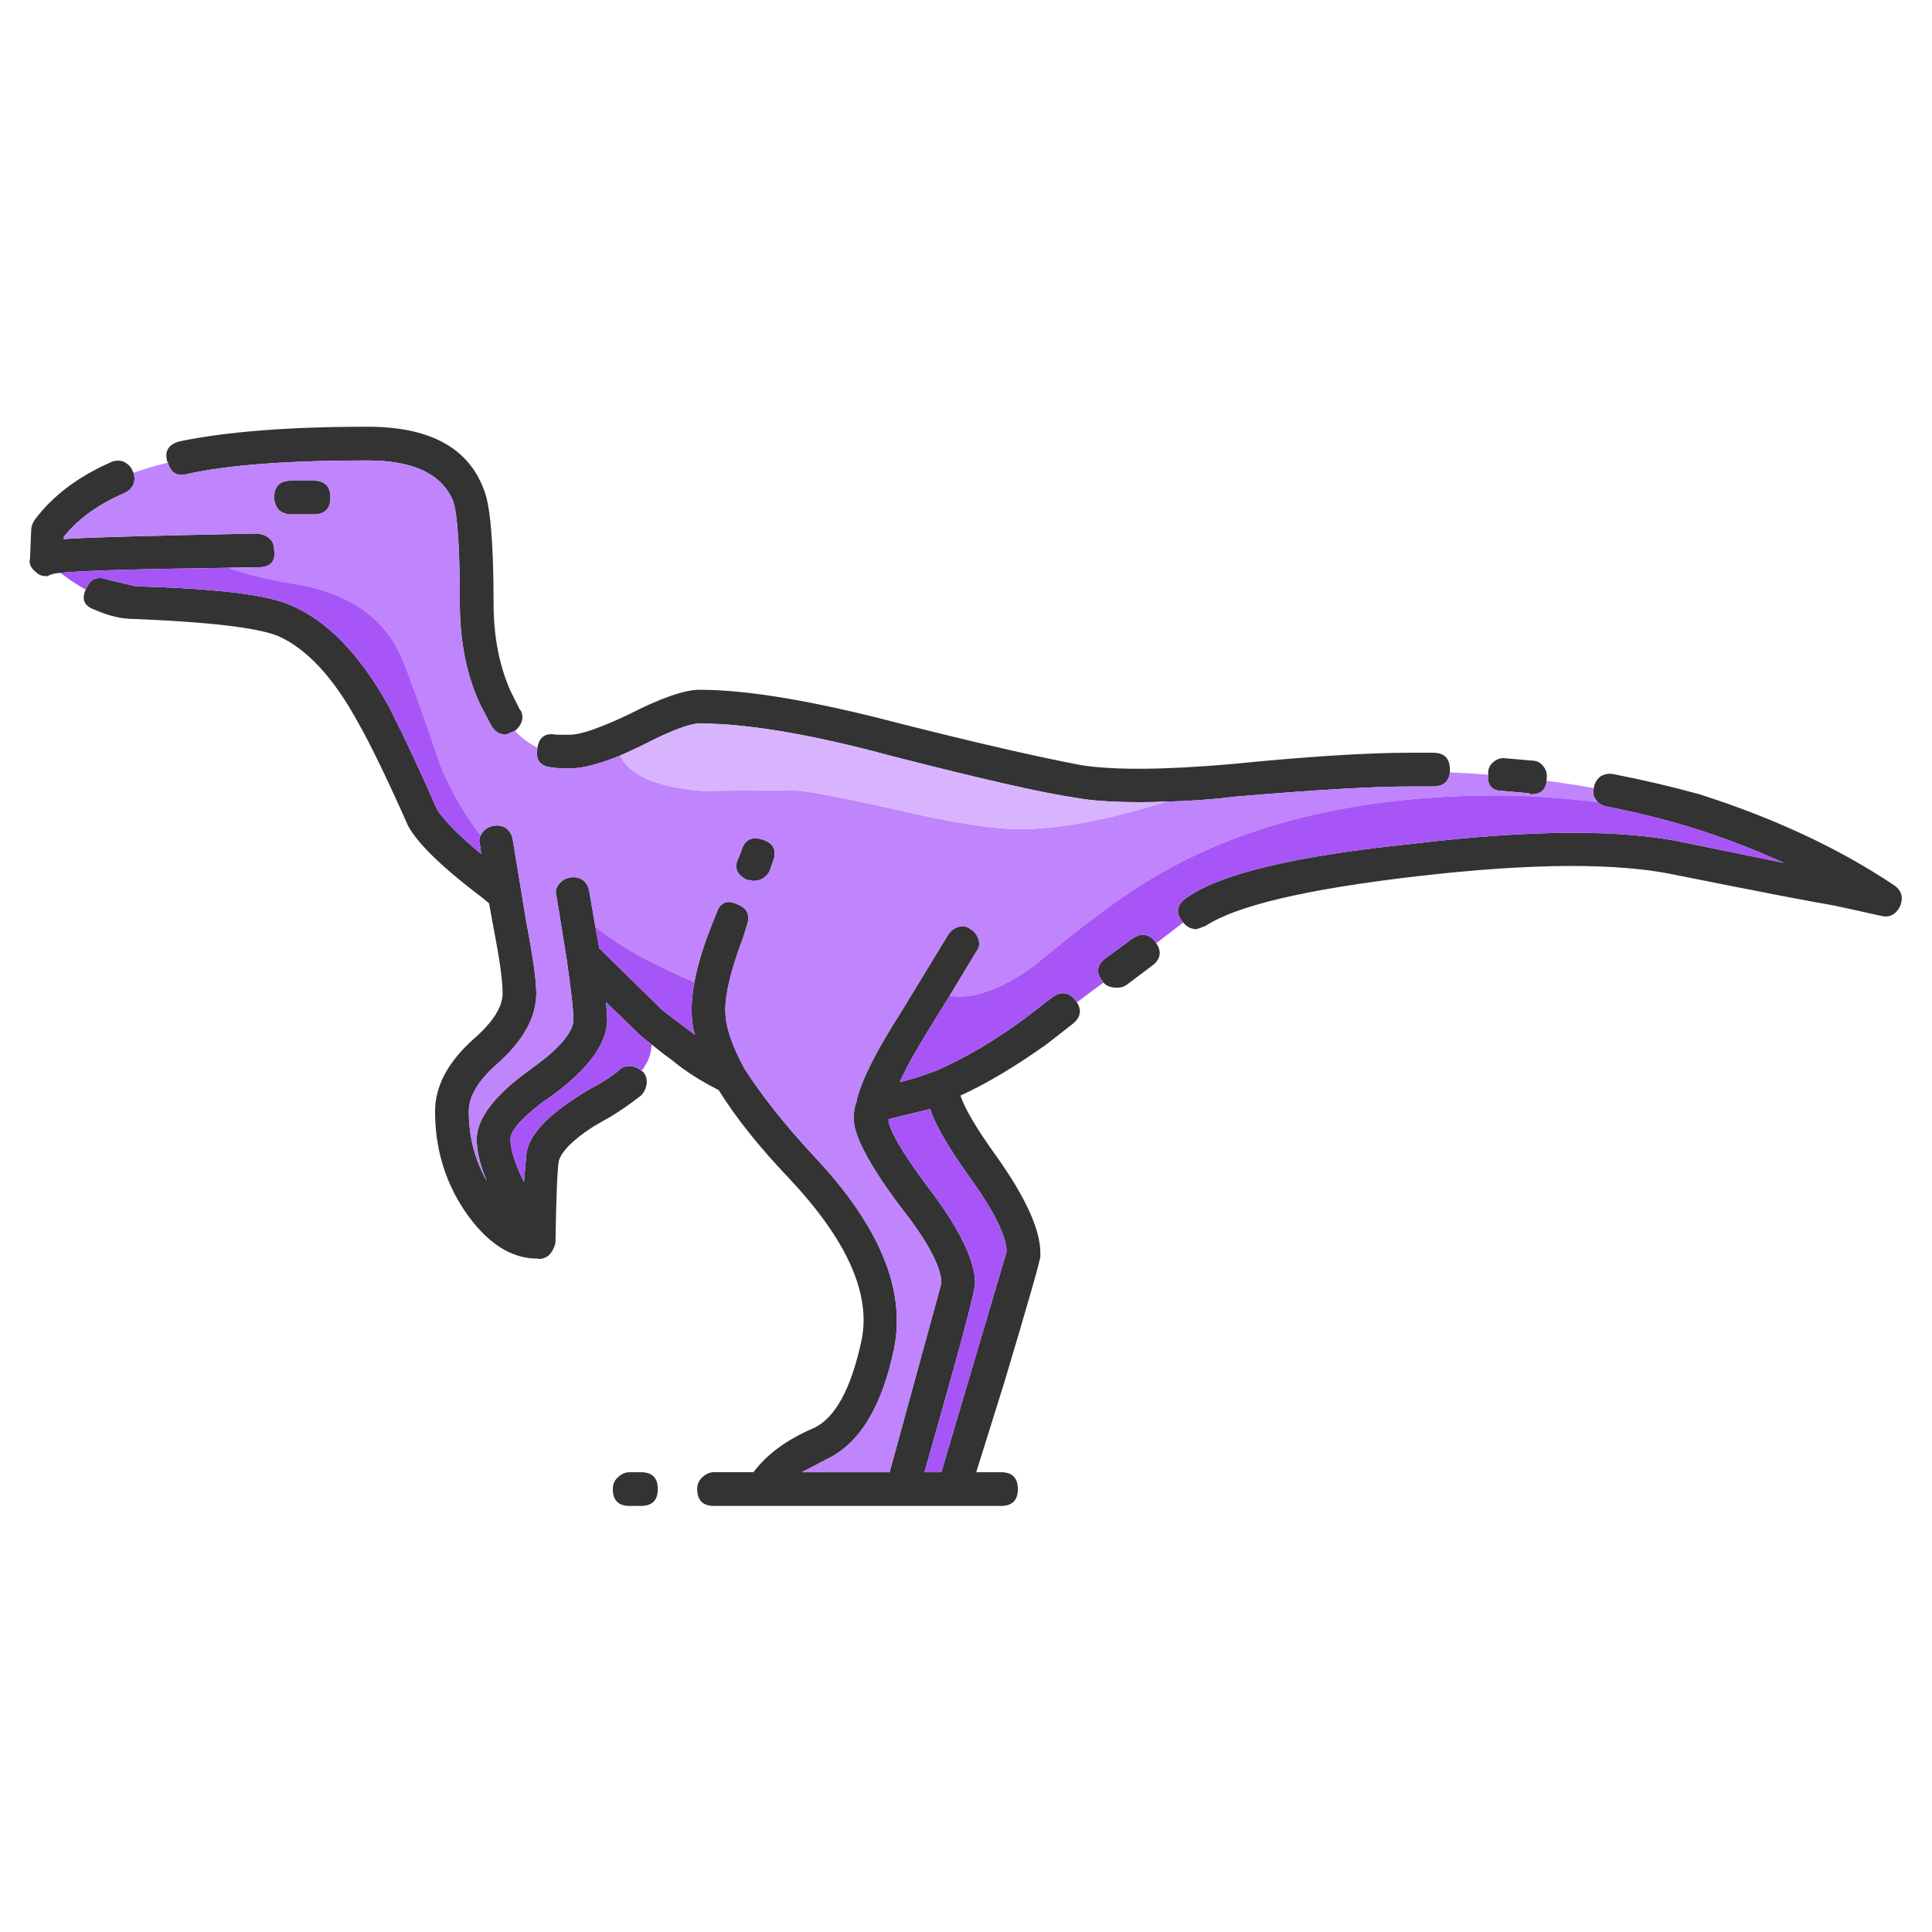 <?xml version="1.0" encoding="UTF-8" standalone="no"?>
<!DOCTYPE svg PUBLIC "-//W3C//DTD SVG 1.1//EN" "http://www.w3.org/Graphics/SVG/1.1/DTD/svg11.dtd">
<svg width="100%" height="100%" viewBox="0 0 100 100" version="1.1" xmlns="http://www.w3.org/2000/svg" xmlns:xlink="http://www.w3.org/1999/xlink" xml:space="preserve" xmlns:serif="http://www.serif.com/" style="fill-rule:evenodd;clip-rule:evenodd;stroke-linejoin:round;stroke-miterlimit:2;">
    <g transform="matrix(1,0,0,1,0.219,-2.047)">
        <g transform="matrix(-1.14,2.79136e-16,2.79136e-16,1.14,106.765,-4.936)">
            <path d="M87.782,27.593L87.833,27.489C87.901,27.32 88.037,27.184 88.242,27.082C88.444,27.014 88.666,27.032 88.855,27.132C90.319,27.779 91.46,28.647 92.277,29.735C92.379,29.906 92.431,30.059 92.431,30.195L92.481,31.472C92.55,31.71 92.447,31.931 92.175,32.135C92.073,32.237 91.92,32.288 91.715,32.288L91.46,32.187C91.342,32.16 91.223,32.143 91.102,32.135C90.158,32.035 87.612,31.958 83.466,31.905C83.028,31.894 82.576,31.885 82.112,31.88C81.567,31.88 81.329,31.625 81.396,31.114C81.396,30.672 81.652,30.417 82.163,30.349C87.237,30.45 90.166,30.535 90.949,30.604L90.949,30.5C90.302,29.684 89.382,29.02 88.191,28.51C88.02,28.441 87.884,28.306 87.781,28.102C87.725,27.937 87.725,27.757 87.781,27.592L87.782,27.593ZM26.279,41.297C26.324,41.79 26.103,42.037 25.616,42.037L24.44,42.139L24.338,42.19C23.894,42.19 23.656,41.985 23.623,41.578L23.623,41.476C23.588,41.275 23.644,41.069 23.776,40.914C23.895,40.752 24.086,40.657 24.287,40.659L25.462,40.557C25.667,40.522 25.854,40.574 26.024,40.71C26.194,40.846 26.279,41.016 26.279,41.22C26.282,41.246 26.282,41.271 26.279,41.297ZM65.689,40.43C65.367,40.29 65.019,40.127 64.642,39.944C63.382,39.298 62.531,38.974 62.088,38.974C59.908,38.974 56.997,39.468 53.353,40.454C49.233,41.509 46.457,42.139 45.027,42.344C44.312,42.479 43.324,42.547 42.063,42.547C41.686,42.547 41.311,42.539 40.94,42.521C39.864,42.5 38.79,42.423 37.722,42.292C34.112,41.985 31.472,41.833 29.804,41.833L28.782,41.833C28.319,41.833 28.063,41.62 28.016,41.195L28.016,41.067C28.016,40.557 28.271,40.302 28.782,40.302L29.804,40.302C31.779,40.302 34.47,40.472 37.875,40.812C40.975,41.084 43.272,41.102 44.771,40.863C46.746,40.488 49.488,39.859 52.995,38.973C56.877,37.953 59.908,37.443 62.088,37.443C62.769,37.443 63.842,37.817 65.306,38.566C66.6,39.179 67.486,39.484 67.962,39.484L68.575,39.484C69.074,39.386 69.363,39.581 69.444,40.071L69.444,40.098C69.546,40.608 69.341,40.898 68.831,40.965C68.626,40.999 68.337,41.015 67.961,41.015C67.405,41.015 66.647,40.82 65.689,40.43ZM70.465,39.306C70.319,39.198 70.211,39.046 70.159,38.872C70.089,38.681 70.128,38.465 70.261,38.311L70.669,37.494C71.18,36.337 71.436,35.011 71.436,33.513C71.436,30.723 71.589,28.987 71.896,28.307C72.611,26.435 74.364,25.5 77.156,25.5C80.699,25.5 83.542,25.72 85.687,26.163C86.198,26.3 86.385,26.605 86.25,27.082C86.245,27.1 86.236,27.117 86.224,27.132C86.088,27.604 85.791,27.774 85.33,27.644C83.491,27.234 80.767,27.031 77.157,27.031C75.08,27.031 73.786,27.644 73.275,28.868C73.07,29.48 72.968,31.028 72.968,33.513C72.968,35.249 72.662,36.779 72.048,38.106L71.538,39.076C71.368,39.349 71.146,39.484 70.874,39.484L70.465,39.306ZM81.396,28.715C81.396,28.92 81.323,29.119 81.192,29.276C81.034,29.408 80.835,29.48 80.63,29.48L79.61,29.48C79.099,29.48 78.843,29.226 78.843,28.715C78.843,28.204 79.099,27.949 79.61,27.949L80.631,27.949C81.142,27.949 81.397,28.204 81.397,28.715L81.396,28.715ZM59.942,46.069L59.636,46.12C59.33,46.12 59.091,45.984 58.92,45.712L58.716,45.15C58.58,44.674 58.768,44.368 59.278,44.231C59.755,44.095 60.062,44.282 60.198,44.793L60.3,45.048C60.538,45.49 60.419,45.831 59.942,46.069ZM64.259,53.547C64.006,53.757 63.709,53.988 63.365,54.235C62.751,54.746 62.037,55.205 61.219,55.615C60.436,56.873 59.363,58.217 58.001,59.645C55.379,62.437 54.289,64.887 54.732,66.996C55.208,69.208 55.941,70.536 56.929,70.978C58.12,71.488 59.023,72.15 59.636,72.968L61.424,72.968C61.628,72.968 61.815,73.053 61.985,73.224C62.121,73.358 62.195,73.543 62.19,73.734C62.19,74.244 61.935,74.5 61.424,74.5L48.398,74.5C47.888,74.5 47.632,74.244 47.632,73.734C47.632,73.224 47.887,72.969 48.398,72.969L49.522,72.969L48.245,68.885C47.155,65.243 46.61,63.338 46.61,63.168L46.61,63.016C46.61,61.96 47.274,60.497 48.603,58.625C49.488,57.4 50.033,56.481 50.237,55.869C49.045,55.324 47.734,54.542 46.304,53.521L45.128,52.603C44.784,52.32 44.724,51.997 44.95,51.633C44.976,51.598 45.001,51.563 45.027,51.531C45.333,51.156 45.69,51.122 46.099,51.429L47.223,52.297C48.585,53.317 49.964,54.134 51.36,54.747C52.11,55.019 52.654,55.188 52.995,55.257C52.723,54.645 52.28,53.845 51.667,52.857L50.722,51.327L49.522,49.336C49.386,49.165 49.352,48.979 49.419,48.774C49.486,48.569 49.606,48.417 49.777,48.314C49.932,48.181 50.147,48.142 50.339,48.213C50.531,48.271 50.695,48.398 50.799,48.57L52.944,52.092C54.034,53.793 54.698,55.104 54.936,56.022L54.936,56.073C55.039,56.345 55.089,56.618 55.089,56.891C55.089,57.673 54.392,59 52.995,60.871C51.735,62.47 51.105,63.645 51.105,64.393L53.455,72.969L57.439,72.969L56.265,72.355C54.8,71.641 53.795,69.974 53.25,67.354C52.706,64.665 53.932,61.739 56.929,58.574C58.223,57.18 59.261,55.869 60.044,54.644C60.624,53.59 60.914,52.704 60.914,51.989C60.914,51.207 60.641,50.102 60.096,48.672L59.942,48.162C59.772,47.686 59.908,47.362 60.352,47.192C60.828,46.954 61.152,47.09 61.322,47.601L61.526,48.111C61.911,49.071 62.174,49.939 62.318,50.714C62.403,51.172 62.445,51.598 62.445,51.989C62.445,52.399 62.395,52.772 62.292,53.113L63.773,51.989L66.634,49.183L66.813,48.213L67.093,46.579C67.126,46.376 67.236,46.193 67.4,46.069C67.568,45.967 67.769,45.931 67.962,45.967C68.165,46 68.348,46.11 68.473,46.273C68.609,46.443 68.643,46.63 68.575,46.835L68.115,49.692C67.911,51.122 67.809,52.024 67.809,52.398C67.809,52.977 68.422,53.708 69.647,54.594L70.261,55.052C71.555,56.073 72.201,57.009 72.201,57.859C72.201,58.404 72.049,59.033 71.742,59.748C72.287,58.795 72.56,57.74 72.56,56.583C72.56,55.903 72.134,55.188 71.282,54.439C70.091,53.385 69.495,52.313 69.495,51.224C69.495,50.646 69.647,49.557 69.955,47.958L70.567,44.231C70.6,44.028 70.71,43.845 70.874,43.721C71.044,43.619 71.231,43.585 71.436,43.619C71.69,43.661 71.908,43.823 72.023,44.053C72.093,44.185 72.102,44.329 72.049,44.487L71.998,44.896C72.951,44.113 73.615,43.449 73.99,42.904C74.678,41.319 75.411,39.753 76.187,38.208C77.515,35.828 78.997,34.296 80.63,33.614C81.618,33.139 83.968,32.849 87.68,32.747L88.957,32.441C89.434,32.271 89.757,32.407 89.927,32.849L89.953,32.9C90.16,33.348 90.016,33.653 89.519,33.82C88.906,34.09 88.327,34.228 87.782,34.228C84.376,34.363 82.197,34.618 81.243,34.993C79.916,35.571 78.689,36.898 77.565,38.973C77.021,39.927 76.271,41.476 75.318,43.619C74.875,44.436 73.751,45.524 71.946,46.886L71.64,47.141L71.436,48.264C71.163,49.659 71.026,50.646 71.026,51.224C71.026,51.837 71.453,52.517 72.304,53.266C73.496,54.321 74.092,55.426 74.092,56.583C74.092,58.251 73.649,59.748 72.764,61.075C71.776,62.539 70.669,63.271 69.444,63.271C69.308,63.305 69.154,63.271 68.984,63.168C68.814,63.032 68.694,62.828 68.626,62.556C68.592,60.446 68.541,59.204 68.473,58.829C68.337,58.387 67.826,57.876 66.94,57.298L66.327,56.941C65.885,56.703 65.357,56.345 64.744,55.869C64.607,55.731 64.518,55.552 64.489,55.359C64.454,55.158 64.51,54.952 64.642,54.797C64.664,54.776 64.691,54.759 64.719,54.747C64.84,54.637 64.991,54.566 65.152,54.542C65.392,54.508 65.579,54.559 65.715,54.695C66.021,54.967 66.498,55.273 67.145,55.615L67.707,55.971C69.171,56.924 69.92,57.809 69.955,58.625L70.057,59.799C70.465,58.949 70.669,58.302 70.669,57.859C70.669,57.485 70.21,56.941 69.291,56.227L68.78,55.869C67.11,54.645 66.276,53.487 66.276,52.399L66.327,51.633L64.795,53.113C64.645,53.247 64.467,53.393 64.259,53.547ZM43.749,50.739C43.609,50.893 43.404,50.969 43.137,50.969C42.994,50.976 42.851,50.94 42.728,50.867L41.502,49.948C41.147,49.659 41.096,49.328 41.349,48.953C41.365,48.927 41.381,48.901 41.399,48.876C41.707,48.502 42.063,48.469 42.473,48.774L43.596,49.591C44.039,49.897 44.106,50.255 43.8,50.663C43.784,50.688 43.767,50.714 43.75,50.739L43.749,50.739ZM21.3,42.547C21.177,42.654 21.027,42.725 20.866,42.751C19.64,42.989 18.396,43.296 17.136,43.67C15.706,44.113 14.276,44.657 12.846,45.304L17.341,44.384C20.201,43.772 24.321,43.789 29.703,44.436C35.015,44.98 38.438,45.796 39.97,46.886C40.413,47.192 40.481,47.55 40.175,47.958C40.161,47.977 40.144,47.994 40.124,48.008C39.981,48.203 39.752,48.318 39.51,48.314L39.102,48.161C37.706,47.243 34.522,46.494 29.549,45.916C24.305,45.304 20.355,45.286 17.699,45.864C13.953,46.614 11.569,47.074 10.547,47.244L8.453,47.704C8.078,47.804 7.789,47.668 7.584,47.294C7.414,46.886 7.5,46.563 7.84,46.324C10.326,44.657 13.272,43.278 16.677,42.19C17.975,41.832 19.287,41.525 20.61,41.27C20.804,41.235 21.004,41.271 21.172,41.373C21.342,41.509 21.445,41.68 21.479,41.883L21.479,41.909C21.542,42.093 21.503,42.298 21.376,42.445C21.349,42.478 21.324,42.512 21.3,42.547ZM49.88,59.493C48.723,61.092 48.144,62.25 48.144,62.963L51.106,72.969L51.872,72.969L51.106,70.263C50.084,66.656 49.574,64.699 49.574,64.393C49.574,63.338 50.306,61.857 51.77,59.953C52.928,58.387 53.507,57.383 53.507,56.941L51.617,56.481C51.378,57.196 50.8,58.201 49.88,59.493ZM65.817,73.223C65.953,73.358 66.027,73.543 66.022,73.734C66.022,74.244 65.767,74.5 65.256,74.5L64.746,74.5C64.234,74.5 63.979,74.244 63.979,73.734C63.979,73.224 64.234,72.969 64.745,72.969L65.255,72.969C65.46,72.969 65.647,73.053 65.817,73.224L65.817,73.223Z" style="fill:rgb(51,51,51);"/>
        </g>
        <g transform="matrix(-1.14,2.79136e-16,2.79136e-16,1.14,106.765,-4.936)">
            <path d="M26.28,41.297C26.859,41.251 27.437,41.217 28.016,41.195C28.063,41.62 28.319,41.833 28.782,41.833L29.804,41.833C31.473,41.833 34.112,41.985 37.722,42.292C38.748,42.42 39.82,42.497 40.94,42.522C41.009,42.551 41.077,42.576 41.144,42.599C43.698,43.381 45.827,43.772 47.529,43.772C48.653,43.772 50.271,43.534 52.382,43.058C54.936,42.479 56.622,42.138 57.439,42.036C57.712,42.003 59.21,42.003 61.935,42.036C64.012,41.871 65.264,41.335 65.689,40.43C66.647,40.82 67.405,41.016 67.962,41.016C68.337,41.016 68.626,40.999 68.831,40.965C69.341,40.897 69.546,40.607 69.444,40.098L69.444,40.071C69.83,39.883 70.176,39.624 70.465,39.306L70.874,39.484C71.146,39.484 71.368,39.349 71.538,39.076L72.048,38.106C72.662,36.779 72.968,35.249 72.968,33.513C72.968,31.028 73.07,29.48 73.275,28.868C73.785,27.644 75.08,27.031 77.157,27.031C80.767,27.031 83.491,27.234 85.33,27.644C85.79,27.774 86.088,27.604 86.224,27.133C86.781,27.266 87.3,27.419 87.782,27.593C87.726,27.758 87.726,27.938 87.782,28.103C87.884,28.307 88.02,28.443 88.191,28.511C89.382,29.021 90.301,29.685 90.949,30.501L90.949,30.604C90.166,30.535 87.237,30.45 82.163,30.349C81.652,30.417 81.396,30.672 81.396,31.114C81.329,31.625 81.566,31.88 82.112,31.88C82.576,31.885 83.028,31.894 83.466,31.905C82.646,32.208 81.633,32.455 80.426,32.645C77.975,33.054 76.356,34.193 75.573,36.065C75.199,36.985 74.62,38.601 73.836,40.915C73.327,42.109 72.723,43.156 72.023,44.053C71.908,43.823 71.689,43.661 71.435,43.619C71.242,43.583 71.042,43.62 70.874,43.722C70.71,43.846 70.6,44.029 70.567,44.232L69.955,47.958C69.647,49.557 69.495,50.646 69.495,51.224C69.495,52.314 70.091,53.384 71.282,54.439C72.134,55.189 72.56,55.903 72.56,56.583C72.56,57.74 72.287,58.795 71.742,59.748C72.049,59.033 72.202,58.404 72.202,57.859C72.202,57.009 71.555,56.073 70.261,55.052L69.647,54.594C68.422,53.708 67.809,52.977 67.809,52.398C67.809,52.024 67.911,51.122 68.115,49.692L68.575,46.835C68.646,46.643 68.606,46.428 68.473,46.273C68.348,46.11 68.165,46 67.962,45.967C67.769,45.931 67.568,45.967 67.4,46.069C67.237,46.194 67.127,46.376 67.094,46.579L66.813,48.213C66.176,48.711 65.469,49.17 64.693,49.591C64.042,49.942 63.25,50.317 62.318,50.714C62.174,49.939 61.911,49.071 61.526,48.11L61.321,47.6C61.151,47.09 60.828,46.954 60.351,47.192C59.908,47.362 59.772,47.686 59.942,48.162L60.096,48.672C60.641,50.102 60.913,51.207 60.913,51.989C60.913,52.704 60.623,53.589 60.044,54.645C59.261,55.869 58.223,57.18 56.929,58.575C53.932,61.739 52.706,64.665 53.25,67.354C53.795,69.974 54.8,71.641 56.265,72.355L57.439,72.969L53.455,72.969L51.105,64.393C51.105,63.645 51.735,62.47 52.995,60.871C54.392,59 55.089,57.673 55.089,56.891C55.089,56.618 55.039,56.345 54.936,56.073L54.936,56.023C54.698,55.103 54.034,53.793 52.944,52.092L50.8,48.57C50.696,48.398 50.532,48.271 50.34,48.213C50.148,48.142 49.933,48.181 49.778,48.314C49.608,48.417 49.488,48.57 49.42,48.774C49.352,48.978 49.387,49.165 49.523,49.336L50.723,51.326C50.591,51.36 50.463,51.377 50.34,51.377C49.318,51.377 48.16,50.901 46.866,49.948C45.266,48.621 43.921,47.583 42.831,46.835C38.438,43.772 32.785,42.241 25.872,42.241C24.521,42.241 22.997,42.344 21.3,42.547C21.323,42.514 21.348,42.48 21.376,42.445C21.503,42.298 21.542,42.093 21.479,41.909C22.191,41.779 22.906,41.669 23.624,41.579C23.657,41.985 23.895,42.19 24.339,42.19L24.441,42.139L25.617,42.036C26.104,42.036 26.325,41.79 26.28,41.296L26.28,41.297ZM59.942,46.069C60.419,45.831 60.538,45.49 60.3,45.048L60.198,44.793C60.062,44.283 59.755,44.095 59.278,44.231C58.768,44.368 58.58,44.674 58.716,45.151L58.92,45.711C59.091,45.984 59.33,46.121 59.636,46.121L59.942,46.069ZM81.396,28.715C81.396,28.205 81.141,27.949 80.63,27.949L79.61,27.949C79.099,27.949 78.843,28.204 78.843,28.715C78.843,29.226 79.099,29.48 79.61,29.48L80.631,29.48C80.836,29.48 81.035,29.408 81.193,29.276C81.324,29.119 81.397,28.92 81.397,28.715L81.396,28.715Z" style="fill:rgb(192,132,252);"/>
        </g>
        <g transform="matrix(-1.14,2.79136e-16,2.79136e-16,1.14,106.765,-4.936)">
            <path d="M65.689,40.43C65.264,41.335 64.012,41.871 61.935,42.036C59.21,42.003 57.712,42.003 57.439,42.036C56.622,42.139 54.936,42.479 52.382,43.058C50.271,43.534 48.653,43.772 47.529,43.772C45.827,43.772 43.699,43.381 41.144,42.599C41.075,42.576 41.007,42.55 40.94,42.521C41.31,42.539 41.686,42.547 42.063,42.547C43.323,42.547 44.312,42.479 45.027,42.344C46.457,42.139 49.232,41.509 53.353,40.454C56.997,39.468 59.908,38.974 62.088,38.974C62.531,38.974 63.382,39.298 64.642,39.944C65.019,40.127 65.367,40.29 65.689,40.43Z" style="fill:rgb(216,180,254);"/>
        </g>
        <g transform="matrix(-1.14,2.79136e-16,2.79136e-16,1.14,106.765,-4.936)">
            <path d="M72.023,44.053C72.723,43.156 73.327,42.109 73.836,40.914C74.62,38.601 75.199,36.984 75.573,36.065C76.356,34.193 77.975,33.054 80.426,32.645C81.633,32.455 82.646,32.208 83.466,31.905C87.612,31.958 90.158,32.035 91.102,32.135L90.693,32.441C90.442,32.608 90.196,32.761 89.953,32.901L89.927,32.849C89.757,32.407 89.434,32.271 88.957,32.441L87.68,32.747C83.968,32.849 81.618,33.139 80.63,33.614C78.996,34.296 77.515,35.827 76.187,38.208C75.411,39.753 74.678,41.319 73.99,42.904C73.615,43.449 72.951,44.114 71.998,44.896L72.048,44.487C72.102,44.345 72.092,44.188 72.023,44.053ZM50.723,51.326L51.667,52.857C52.28,53.845 52.723,54.645 52.995,55.257C52.655,55.188 52.11,55.019 51.36,54.747C49.964,54.134 48.585,53.317 47.223,52.297L46.099,51.429C45.69,51.122 45.333,51.156 45.027,51.531C45.001,51.563 44.977,51.598 44.95,51.633L43.75,50.739L43.8,50.663C44.107,50.255 44.04,49.897 43.596,49.591L42.473,48.774C42.063,48.469 41.707,48.502 41.399,48.876C41.381,48.901 41.365,48.927 41.349,48.953C40.886,48.595 40.478,48.28 40.123,48.009C40.142,47.995 40.159,47.978 40.173,47.958C40.48,47.55 40.412,47.192 39.969,46.886C38.437,45.796 35.014,44.98 29.702,44.436C24.321,43.789 20.201,43.772 17.34,44.385L12.845,45.304C14.275,44.657 15.705,44.114 17.135,43.67C18.395,43.296 19.639,42.99 20.865,42.751C21.026,42.725 21.176,42.654 21.299,42.547C22.996,42.344 24.519,42.241 25.871,42.241C32.784,42.241 38.437,43.772 42.83,46.835C43.92,47.583 45.265,48.621 46.865,49.948C48.159,50.901 49.317,51.377 50.339,51.377C50.462,51.377 50.59,51.36 50.722,51.327L50.723,51.326ZM64.719,54.746C64.467,54.418 64.322,54.095 64.284,53.776C64.269,53.7 64.261,53.623 64.259,53.546C64.467,53.393 64.646,53.247 64.795,53.113L66.327,51.633L66.277,52.398C66.277,53.488 67.111,54.645 68.78,55.869L69.29,56.227C70.21,56.941 70.67,57.485 70.67,57.859C70.67,58.302 70.465,58.949 70.057,59.799L69.955,58.625C69.92,57.809 69.171,56.924 67.707,55.971L67.145,55.614C66.498,55.274 66.021,54.967 65.715,54.695C65.579,54.559 65.391,54.508 65.152,54.542C64.991,54.566 64.84,54.637 64.719,54.746ZM49.879,59.493C50.799,58.2 51.377,57.196 51.616,56.481L53.506,56.941C53.506,57.384 52.926,58.387 51.769,59.953C50.305,61.857 49.573,63.338 49.573,64.393C49.573,64.699 50.083,66.656 51.105,70.263L51.871,72.969L51.105,72.969L48.143,62.964C48.143,62.25 48.722,61.092 49.879,59.494L49.879,59.493ZM66.813,48.213L66.634,49.183L63.774,51.989L62.292,53.113C62.395,52.773 62.445,52.398 62.445,51.989C62.445,51.598 62.403,51.172 62.318,50.714C63.126,50.376 63.919,50.001 64.693,49.591C65.469,49.17 66.176,48.711 66.813,48.213Z" style="fill:rgb(168,85,247);"/>
        </g>
    </g>
</svg>
